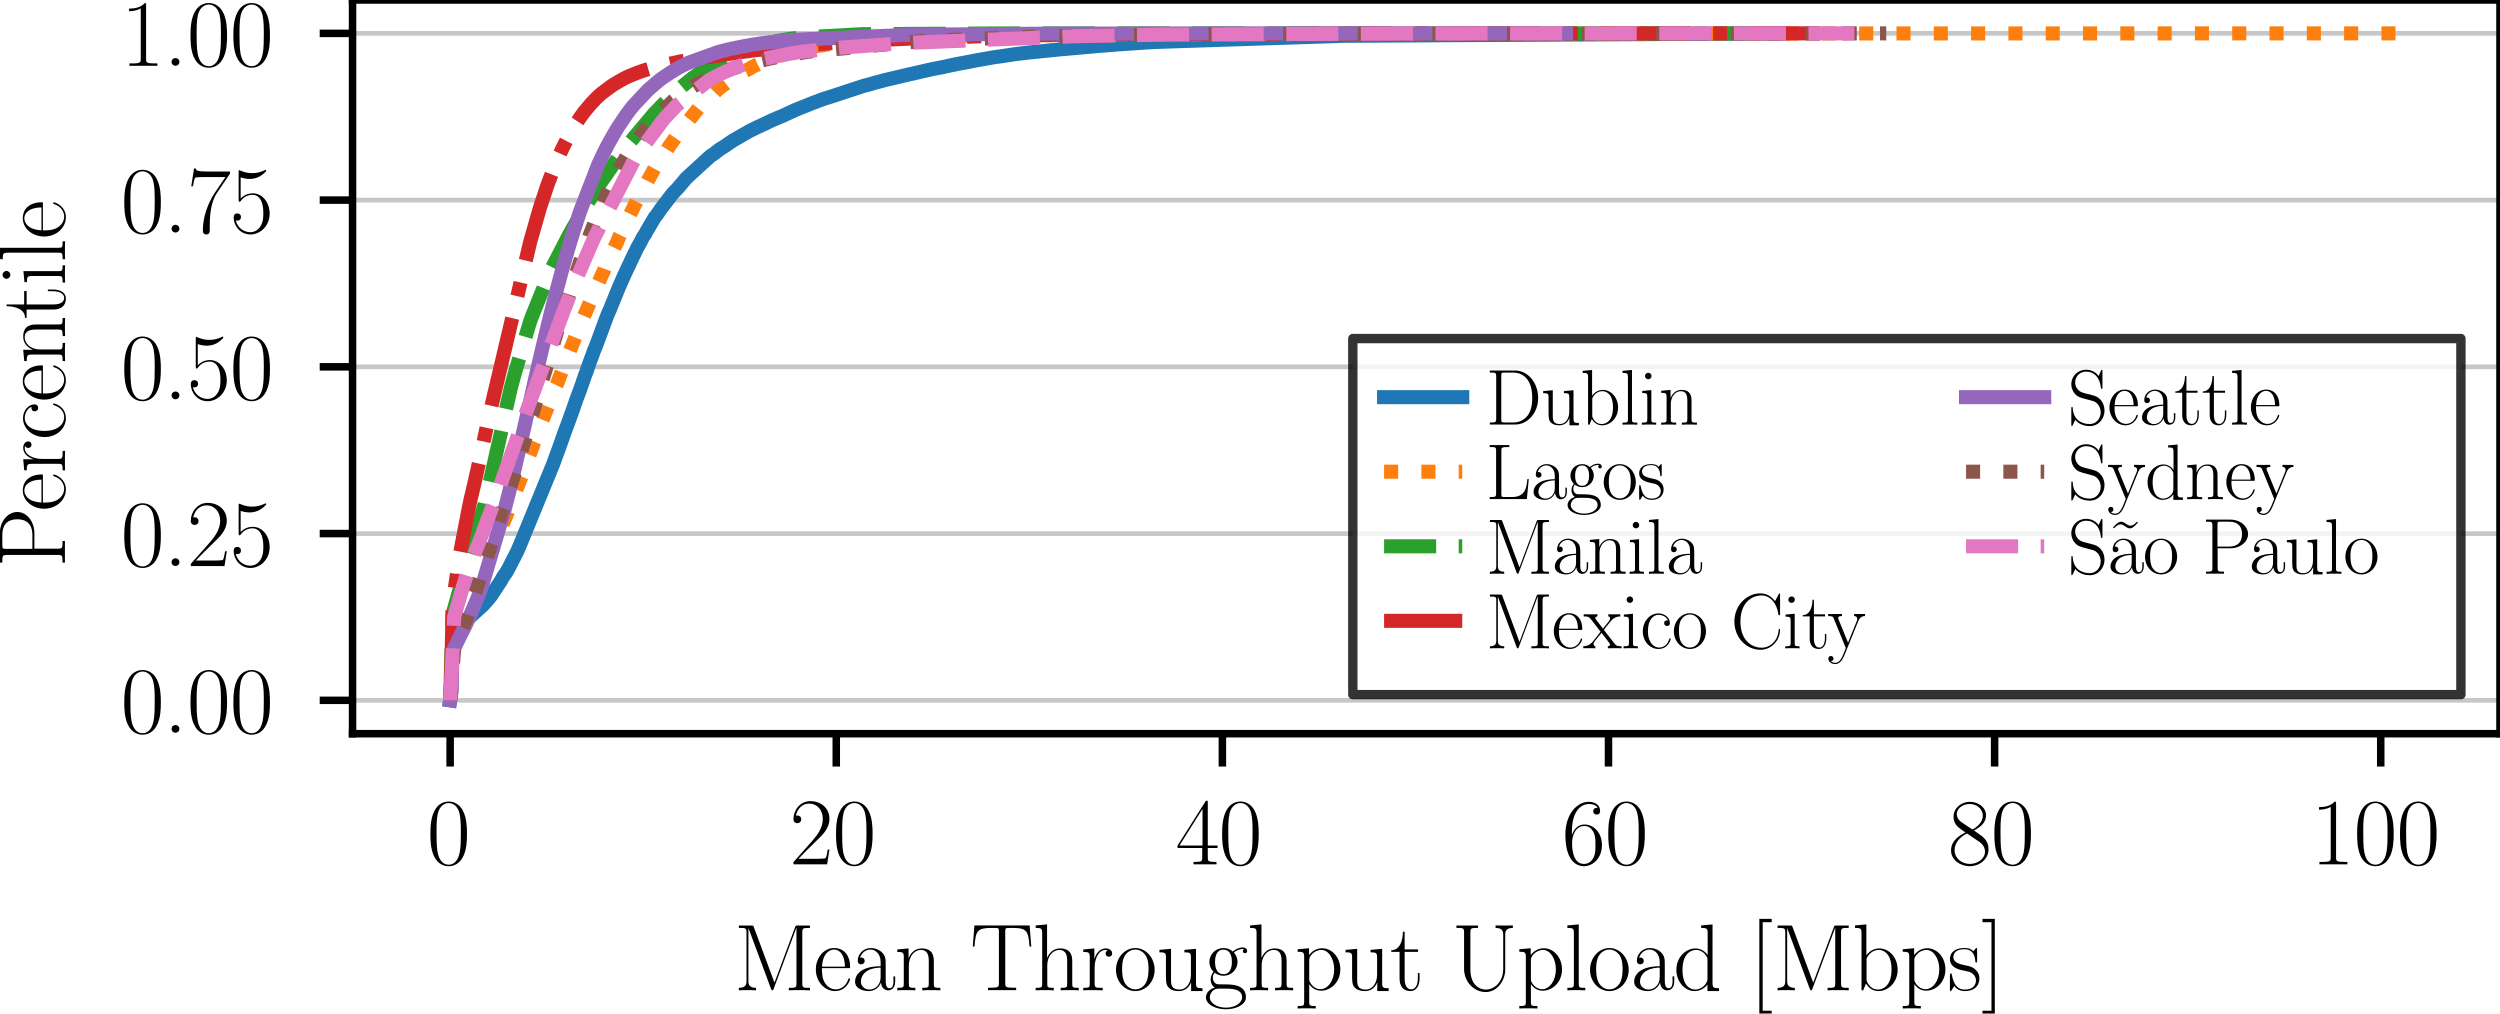 <?xml version="1.0" encoding="utf-8" standalone="no"?>
<!DOCTYPE svg PUBLIC "-//W3C//DTD SVG 1.1//EN"
  "http://www.w3.org/Graphics/SVG/1.1/DTD/svg11.dtd">
<svg xmlns:xlink="http://www.w3.org/1999/xlink" width="266.4pt" height="108pt" viewBox="0 0 266.4 108" xmlns="http://www.w3.org/2000/svg" version="1.1">
 <defs>
  <style type="text/css">*{stroke-linejoin: round; stroke-linecap: butt}</style>
 </defs>
 <g id="figure_1">
  <g id="patch_1">
   <path d="M 0 108 
L 266.4 108 
L 266.4 0 
L 0 0 
z
" style="fill: #ffffff"/>
  </g>
  <g id="axes_1">
   <g id="patch_2">
    <path d="M 37.567 78.182 
L 266.4 78.182 
L 266.4 0 
L 37.567 0 
z
" style="fill: #ffffff"/>
   </g>
   <g id="matplotlib.axis_1">
    <g id="xtick_1">
     <g id="line2d_1">
      <defs>
       <path id="m01b7e476e7" d="M 0 0 
L 0 3.5 
" style="stroke: #000000; stroke-width: 0.8"/>
      </defs>
      <g>
       <use xlink:href="#m01b7e476e7" x="47.967" y="78.182" style="stroke: #000000; stroke-width: 0.8"/>
      </g>
     </g>
     <g id="text_1">
      <!-- 0 -->
      <g transform="translate(45.477 92.1) scale(0.1 -0.1)">
       <defs>
        <path id="CMR17-30" d="M 2688 2025 
C 2688 2416 2682 3080 2413 3591 
C 2176 4039 1798 4198 1466 4198 
C 1158 4198 768 4058 525 3597 
C 269 3118 243 2524 243 2025 
C 243 1661 250 1106 448 619 
C 723 -39 1216 -128 1466 -128 
C 1760 -128 2208 -7 2470 600 
C 2662 1042 2688 1559 2688 2025 
z
M 1466 -26 
C 1056 -26 813 325 723 812 
C 653 1188 653 1738 653 2096 
C 653 2588 653 2997 736 3387 
C 858 3929 1216 4096 1466 4096 
C 1728 4096 2067 3923 2189 3400 
C 2272 3036 2278 2607 2278 2096 
C 2278 1680 2278 1169 2202 792 
C 2067 95 1690 -26 1466 -26 
z
" transform="scale(0.016)"/>
       </defs>
       <use xlink:href="#CMR17-30" transform="scale(0.996)"/>
      </g>
     </g>
    </g>
    <g id="xtick_2">
     <g id="line2d_2">
      <g>
       <use xlink:href="#m01b7e476e7" x="89.112" y="78.182" style="stroke: #000000; stroke-width: 0.8"/>
      </g>
     </g>
     <g id="text_2">
      <!-- 20 -->
      <g transform="translate(84.131 92.1) scale(0.1 -0.1)">
       <defs>
        <path id="CMR17-32" d="M 2669 989 
L 2554 989 
C 2490 536 2438 459 2413 420 
C 2381 369 1920 369 1830 369 
L 602 369 
C 832 619 1280 1072 1824 1597 
C 2214 1967 2669 2402 2669 3035 
C 2669 3790 2067 4224 1395 4224 
C 691 4224 262 3604 262 3030 
C 262 2780 448 2748 525 2748 
C 589 2748 781 2787 781 3010 
C 781 3207 614 3264 525 3264 
C 486 3264 448 3258 422 3245 
C 544 3790 915 4058 1306 4058 
C 1862 4058 2227 3617 2227 3035 
C 2227 2479 1901 2000 1536 1584 
L 262 146 
L 262 0 
L 2515 0 
L 2669 989 
z
" transform="scale(0.016)"/>
       </defs>
       <use xlink:href="#CMR17-32" transform="scale(0.996)"/>
       <use xlink:href="#CMR17-30" transform="translate(45.69 0) scale(0.996)"/>
      </g>
     </g>
    </g>
    <g id="xtick_3">
     <g id="line2d_3">
      <g>
       <use xlink:href="#m01b7e476e7" x="130.257" y="78.182" style="stroke: #000000; stroke-width: 0.8"/>
      </g>
     </g>
     <g id="text_3">
      <!-- 40 -->
      <g transform="translate(125.275 92.1) scale(0.1 -0.1)">
       <defs>
        <path id="CMR17-34" d="M 2150 4122 
C 2150 4256 2144 4256 2029 4256 
L 128 1254 
L 128 1088 
L 1779 1088 
L 1779 457 
C 1779 224 1766 160 1318 160 
L 1197 160 
L 1197 0 
C 1402 0 1747 0 1965 0 
C 2182 0 2528 0 2733 0 
L 2733 160 
L 2611 160 
C 2163 160 2150 224 2150 457 
L 2150 1088 
L 2803 1088 
L 2803 1254 
L 2150 1254 
L 2150 4122 
z
M 1798 3703 
L 1798 1254 
L 256 1254 
L 1798 3703 
z
" transform="scale(0.016)"/>
       </defs>
       <use xlink:href="#CMR17-34" transform="scale(0.996)"/>
       <use xlink:href="#CMR17-30" transform="translate(45.69 0) scale(0.996)"/>
      </g>
     </g>
    </g>
    <g id="xtick_4">
     <g id="line2d_4">
      <g>
       <use xlink:href="#m01b7e476e7" x="171.401" y="78.182" style="stroke: #000000; stroke-width: 0.8"/>
      </g>
     </g>
     <g id="text_4">
      <!-- 60 -->
      <g transform="translate(166.42 92.1) scale(0.1 -0.1)">
       <defs>
        <path id="CMR17-36" d="M 678 2176 
C 678 3690 1395 4032 1811 4032 
C 1946 4032 2272 4009 2400 3776 
C 2298 3776 2106 3776 2106 3553 
C 2106 3381 2246 3323 2336 3323 
C 2394 3323 2566 3348 2566 3560 
C 2566 3954 2246 4179 1805 4179 
C 1043 4179 243 3390 243 1984 
C 243 253 966 -128 1478 -128 
C 2099 -128 2688 427 2688 1283 
C 2688 2081 2170 2662 1517 2662 
C 1126 2662 838 2407 678 1960 
L 678 2176 
z
M 1478 25 
C 691 25 691 1200 691 1436 
C 691 1896 909 2560 1504 2560 
C 1613 2560 1926 2560 2138 2120 
C 2253 1870 2253 1609 2253 1289 
C 2253 944 2253 690 2118 434 
C 1978 171 1773 25 1478 25 
z
" transform="scale(0.016)"/>
       </defs>
       <use xlink:href="#CMR17-36" transform="scale(0.996)"/>
       <use xlink:href="#CMR17-30" transform="translate(45.69 0) scale(0.996)"/>
      </g>
     </g>
    </g>
    <g id="xtick_5">
     <g id="line2d_5">
      <g>
       <use xlink:href="#m01b7e476e7" x="212.546" y="78.182" style="stroke: #000000; stroke-width: 0.8"/>
      </g>
     </g>
     <g id="text_5">
      <!-- 80 -->
      <g transform="translate(207.565 92.1) scale(0.1 -0.1)">
       <defs>
        <path id="CMR17-38" d="M 1741 2264 
C 2144 2467 2554 2773 2554 3263 
C 2554 3841 1990 4179 1472 4179 
C 890 4179 378 3759 378 3180 
C 378 3021 416 2747 666 2505 
C 730 2442 998 2251 1171 2130 
C 883 1983 211 1634 211 934 
C 211 279 838 -128 1459 -128 
C 2144 -128 2720 362 2720 1010 
C 2720 1590 2330 1857 2074 2029 
L 1741 2264 
z
M 902 2822 
C 851 2854 595 3051 595 3351 
C 595 3739 998 4032 1459 4032 
C 1965 4032 2336 3676 2336 3262 
C 2336 2669 1670 2331 1638 2331 
C 1632 2331 1626 2331 1574 2370 
L 902 2822 
z
M 2080 1519 
C 2176 1449 2483 1240 2483 851 
C 2483 381 2010 25 1472 25 
C 890 25 448 438 448 940 
C 448 1443 838 1862 1280 2060 
L 2080 1519 
z
" transform="scale(0.016)"/>
       </defs>
       <use xlink:href="#CMR17-38" transform="scale(0.996)"/>
       <use xlink:href="#CMR17-30" transform="translate(45.69 0) scale(0.996)"/>
      </g>
     </g>
    </g>
    <g id="xtick_6">
     <g id="line2d_6">
      <g>
       <use xlink:href="#m01b7e476e7" x="253.691" y="78.182" style="stroke: #000000; stroke-width: 0.8"/>
      </g>
     </g>
     <g id="text_6">
      <!-- 100 -->
      <g transform="translate(246.219 92.1) scale(0.1 -0.1)">
       <defs>
        <path id="CMR17-31" d="M 1702 4058 
C 1702 4192 1696 4192 1606 4192 
C 1357 3916 979 3827 621 3827 
C 602 3827 570 3827 563 3808 
C 557 3795 557 3782 557 3648 
C 755 3648 1088 3686 1344 3839 
L 1344 461 
C 1344 236 1331 160 781 160 
L 589 160 
L 589 0 
C 896 0 1216 0 1523 0 
C 1830 0 2150 0 2458 0 
L 2458 160 
L 2266 160 
C 1715 160 1702 230 1702 458 
L 1702 4058 
z
" transform="scale(0.016)"/>
       </defs>
       <use xlink:href="#CMR17-31" transform="scale(0.996)"/>
       <use xlink:href="#CMR17-30" transform="translate(45.69 0) scale(0.996)"/>
       <use xlink:href="#CMR17-30" transform="translate(91.381 0) scale(0.996)"/>
      </g>
     </g>
    </g>
    <g id="text_7">
     <!-- Mean Throughput Upload [Mbps] -->
     <g transform="translate(78.191 105.509) scale(0.1 -0.1)">
      <defs>
       <path id="CMR17-4d" d="M 1338 4224 
C 1299 4320 1293 4320 1158 4320 
L 339 4320 
L 339 4160 
C 781 4160 851 4160 851 3875 
L 851 610 
C 851 451 851 153 339 153 
L 339 -13 
C 486 0 755 0 915 0 
C 1075 0 1344 0 1491 -13 
L 1491 153 
C 979 153 979 451 979 610 
L 979 4135 
L 986 4135 
L 2490 89 
C 2515 25 2528 -13 2579 -13 
C 2630 -13 2643 25 2669 89 
L 4186 4166 
L 4192 4166 
L 4192 438 
C 4192 153 4122 153 3680 153 
L 3680 -13 
C 3853 0 4198 0 4384 0 
C 4570 0 4922 0 5094 -13 
L 5094 153 
C 4653 153 4582 153 4582 438 
L 4582 3875 
C 4582 4160 4653 4160 5094 4160 
L 5094 4320 
L 4282 4320 
C 4147 4320 4141 4314 4102 4218 
L 2720 502 
L 1338 4224 
z
" transform="scale(0.016)"/>
       <path id="CMR17-65" d="M 2438 1472 
C 2464 1498 2464 1511 2464 1576 
C 2464 2238 2118 2816 1389 2816 
C 710 2816 173 2169 173 1383 
C 173 551 781 -64 1459 -64 
C 2176 -64 2458 607 2458 740 
C 2458 784 2419 784 2406 784 
C 2362 784 2355 771 2330 696 
C 2189 265 1837 51 1504 51 
C 1229 51 954 203 781 480 
C 582 803 582 1176 582 1472 
L 2438 1472 
z
M 589 1568 
C 634 2505 1126 2714 1382 2714 
C 1818 2714 2112 2297 2118 1568 
L 589 1568 
z
" transform="scale(0.016)"/>
       <path id="CMR17-61" d="M 2304 1653 
C 2304 2072 2304 2294 2035 2543 
C 1798 2752 1523 2816 1306 2816 
C 800 2816 435 2407 435 1971 
C 435 1728 627 1728 666 1728 
C 749 1728 896 1778 896 1954 
C 896 2112 774 2181 666 2181 
C 640 2181 608 2174 589 2168 
C 723 2592 1069 2714 1293 2714 
C 1613 2714 1965 2429 1965 1885 
L 1965 1600 
C 1587 1600 1133 1549 774 1357 
C 371 1133 256 813 256 570 
C 256 77 832 -64 1171 -64 
C 1523 -64 1850 139 1990 511 
C 2003 233 2182 -18 2464 -18 
C 2598 -18 2938 70 2938 567 
L 2938 920 
L 2822 920 
L 2822 562 
C 2822 178 2650 128 2566 128 
C 2304 128 2304 458 2304 738 
L 2304 1653 
z
M 1965 870 
C 1965 317 1568 38 1216 38 
C 896 38 646 275 646 570 
C 646 761 730 1100 1101 1305 
C 1408 1478 1760 1504 1965 1504 
L 1965 870 
z
" transform="scale(0.016)"/>
       <path id="CMR17-6e" d="M 2656 1933 
C 2656 2259 2592 2790 1837 2790 
C 1331 2790 1069 2400 973 2144 
L 966 2144 
L 966 2790 
L 211 2720 
L 211 2554 
C 589 2554 646 2515 646 2208 
L 646 428 
C 646 184 621 153 211 153 
L 211 -13 
C 365 0 646 0 813 0 
C 979 0 1267 0 1421 -13 
L 1421 153 
C 1011 153 986 178 986 428 
L 986 1658 
C 986 2247 1344 2688 1792 2688 
C 2266 2688 2317 2266 2317 1958 
L 2317 428 
C 2317 184 2291 153 1882 153 
L 1882 -13 
C 2035 0 2317 0 2483 0 
C 2650 0 2938 0 3091 -13 
L 3091 153 
C 2682 153 2656 178 2656 428 
L 2656 1933 
z
" transform="scale(0.016)"/>
       <path id="CMR17-54" d="M 3981 4326 
L 288 4326 
L 179 2918 
L 294 2918 
C 378 3976 467 4160 1453 4160 
C 1568 4160 1754 4160 1805 4154 
C 1926 4135 1926 4058 1926 3912 
L 1926 459 
C 1926 230 1907 160 1376 160 
L 1197 160 
L 1197 0 
C 1504 0 1824 0 2138 0 
C 2451 0 2771 0 3078 0 
L 3078 160 
L 2899 160 
C 2368 160 2349 230 2349 459 
L 2349 3912 
C 2349 4052 2349 4129 2464 4154 
C 2515 4160 2701 4160 2816 4160 
C 3795 4160 3891 3976 3974 2918 
L 4090 2918 
L 3981 4326 
z
" transform="scale(0.016)"/>
       <path id="CMR17-68" d="M 2656 1933 
C 2656 2259 2592 2790 1837 2790 
C 1312 2790 1056 2368 979 2157 
L 973 2157 
L 973 4396 
L 211 4326 
L 211 4160 
C 589 4160 646 4122 646 3817 
L 646 426 
C 646 184 621 153 211 153 
L 211 -13 
C 365 0 646 0 813 0 
C 979 0 1267 0 1421 -13 
L 1421 153 
C 1011 153 986 178 986 428 
L 986 1658 
C 986 2247 1344 2688 1792 2688 
C 2266 2688 2317 2266 2317 1958 
L 2317 428 
C 2317 184 2291 153 1882 153 
L 1882 -13 
C 2035 0 2317 0 2483 0 
C 2650 0 2938 0 3091 -13 
L 3091 153 
C 2682 153 2656 178 2656 428 
L 2656 1933 
z
" transform="scale(0.016)"/>
       <path id="CMR17-72" d="M 960 1497 
C 960 2112 1222 2688 1702 2688 
C 1747 2688 1792 2682 1837 2662 
C 1837 2662 1696 2617 1696 2452 
C 1696 2298 1818 2234 1914 2234 
C 1990 2234 2131 2279 2131 2458 
C 2131 2663 1926 2790 1709 2790 
C 1222 2790 1011 2317 947 2093 
L 941 2093 
L 941 2790 
L 198 2720 
L 198 2554 
C 576 2554 634 2515 634 2208 
L 634 428 
C 634 184 608 153 198 153 
L 198 -13 
C 352 0 646 0 813 0 
C 998 0 1325 0 1498 -13 
L 1498 153 
C 1037 153 960 153 960 440 
L 960 1497 
z
" transform="scale(0.016)"/>
       <path id="CMR17-6f" d="M 2758 1356 
C 2758 2176 2163 2816 1466 2816 
C 768 2816 173 2176 173 1356 
C 173 551 768 -64 1466 -64 
C 2163 -64 2758 551 2758 1356 
z
M 1466 51 
C 1165 51 909 230 762 480 
C 602 767 582 1126 582 1408 
C 582 1677 595 2010 762 2298 
C 890 2509 1139 2714 1466 2714 
C 1754 2714 1997 2554 2150 2330 
C 2349 2029 2349 1607 2349 1408 
C 2349 1158 2336 775 2163 467 
C 1984 173 1709 51 1466 51 
z
" transform="scale(0.016)"/>
       <path id="CMR17-75" d="M 1882 2693 
L 1882 2528 
C 2259 2528 2317 2489 2317 2186 
L 2317 1032 
C 2317 500 2029 38 1555 38 
C 1030 38 986 348 986 678 
L 986 2763 
L 211 2693 
L 211 2528 
C 467 2528 640 2528 646 2274 
L 646 1058 
C 646 633 646 361 813 183 
C 896 101 1056 -64 1517 -64 
C 2061 -64 2272 377 2323 506 
L 2330 506 
L 2330 -63 
L 3091 -63 
L 3091 128 
C 2714 128 2656 166 2656 473 
L 2656 2763 
L 1882 2693 
z
" transform="scale(0.016)"/>
       <path id="CMR17-67" d="M 710 1164 
C 832 1068 1043 960 1299 960 
C 1805 960 2240 1357 2240 1888 
C 2240 2054 2189 2310 1997 2509 
C 2176 2692 2438 2752 2586 2752 
C 2611 2752 2650 2752 2682 2734 
C 2656 2728 2598 2703 2598 2605 
C 2598 2527 2656 2471 2739 2471 
C 2835 2471 2886 2533 2886 2614 
C 2886 2731 2790 2854 2586 2854 
C 2330 2854 2106 2738 1926 2580 
C 1734 2753 1504 2816 1299 2816 
C 794 2816 358 2419 358 1888 
C 358 1522 570 1292 634 1228 
C 442 1004 442 743 442 711 
C 442 545 506 302 723 168 
C 390 85 128 -169 128 -486 
C 128 -943 736 -1280 1466 -1280 
C 2170 -1280 2803 -956 2803 -479 
C 2803 384 1856 384 1363 384 
C 1216 384 954 384 922 391 
C 723 423 589 602 589 826 
C 589 883 589 1024 710 1164 
z
M 1299 1068 
C 736 1068 736 1760 736 1889 
C 736 2016 736 2708 1299 2708 
C 1862 2708 1862 2016 1862 1889 
C 1862 1760 1862 1068 1299 1068 
z
M 1466 -1171 
C 826 -1171 384 -835 384 -486 
C 384 -289 493 -105 634 -4 
C 794 104 858 104 1293 104 
C 1818 104 2547 104 2547 -486 
C 2547 -835 2106 -1171 1466 -1171 
z
" transform="scale(0.016)"/>
       <path id="CMR17-70" d="M 1408 -1063 
C 998 -1063 973 -1037 973 -789 
L 973 402 
C 1158 134 1427 -38 1766 -38 
C 2406 -38 3053 523 3053 1388 
C 3053 2191 2496 2802 1837 2802 
C 1453 2802 1139 2592 960 2338 
L 960 2802 
L 198 2732 
L 198 2567 
C 576 2567 634 2528 634 2223 
L 634 -789 
C 634 -1031 608 -1063 198 -1063 
L 198 -1228 
C 352 -1216 634 -1216 800 -1216 
C 966 -1216 1254 -1216 1408 -1228 
L 1408 -1063 
z
M 973 2012 
C 973 2102 973 2235 1222 2471 
C 1254 2497 1472 2688 1792 2688 
C 2259 2688 2643 2108 2643 1382 
C 2643 656 2234 64 1728 64 
C 1498 64 1248 172 1056 472 
C 973 612 973 650 973 752 
L 973 2012 
z
" transform="scale(0.016)"/>
       <path id="CMR17-74" d="M 966 2560 
L 1862 2560 
L 1862 2725 
L 966 2725 
L 966 3904 
L 851 3904 
C 838 3245 614 2668 70 2668 
L 70 2560 
L 627 2560 
L 627 771 
C 627 650 627 -64 1370 -64 
C 1747 -64 1965 306 1965 777 
L 1965 1140 
L 1850 1140 
L 1850 783 
C 1850 344 1677 51 1408 51 
C 1222 51 966 178 966 758 
L 966 2560 
z
" transform="scale(0.016)"/>
       <path id="CMR17-55" d="M 3456 1433 
C 3456 579 2899 38 2291 38 
C 1965 38 1670 210 1491 477 
C 1286 783 1261 1178 1261 1401 
L 1261 3874 
C 1261 4160 1331 4160 1773 4160 
L 1773 4320 
C 1587 4320 1248 4320 1050 4320 
C 851 4320 512 4320 326 4320 
L 326 4160 
C 768 4160 838 4160 838 3874 
L 838 1433 
C 838 516 1536 -128 2278 -128 
C 3110 -128 3590 719 3590 1344 
L 3590 3766 
C 3590 4122 3917 4160 4102 4160 
L 4102 4326 
C 3955 4320 3686 4320 3526 4320 
C 3366 4320 3091 4320 2944 4326 
L 2944 4160 
C 3456 4160 3456 3861 3456 3702 
L 3456 1433 
z
" transform="scale(0.016)"/>
       <path id="CMR17-6c" d="M 979 4396 
L 218 4326 
L 218 4160 
C 595 4160 653 4122 653 3817 
L 653 426 
C 653 184 627 153 218 153 
L 218 -13 
C 371 0 653 0 813 0 
C 979 0 1261 0 1414 -13 
L 1414 153 
C 1005 153 979 178 979 426 
L 979 4396 
z
" transform="scale(0.016)"/>
       <path id="CMR17-64" d="M 1869 4326 
L 1869 4160 
C 2246 4160 2304 4122 2304 3820 
L 2304 2345 
C 2278 2377 2016 2790 1498 2790 
C 845 2790 211 2208 211 1364 
C 211 525 806 -64 1434 -64 
C 1978 -64 2259 337 2291 380 
L 2291 -63 
L 3066 -63 
L 3066 128 
C 2688 128 2630 166 2630 473 
L 2630 4396 
L 1869 4326 
z
M 2291 755 
C 2291 563 2176 390 2029 262 
C 1811 70 1594 38 1472 38 
C 1286 38 621 134 621 1356 
C 621 2612 1363 2688 1530 2688 
C 1824 2688 2061 2522 2208 2291 
C 2291 2157 2291 2138 2291 2023 
L 2291 755 
z
" transform="scale(0.016)"/>
       <path id="CMR17-5b" d="M 1504 -1600 
L 1504 -1377 
L 902 -1377 
L 902 4544 
L 1504 4544 
L 1504 4767 
L 678 4767 
L 678 -1600 
L 1504 -1600 
z
" transform="scale(0.016)"/>
       <path id="CMR17-62" d="M 960 4396 
L 198 4326 
L 198 4160 
C 576 4160 634 4122 634 3817 
L 634 -13 
L 749 -13 
L 934 441 
C 1120 141 1395 -64 1766 -64 
C 2406 -64 3053 500 3053 1370 
C 3053 2188 2477 2790 1830 2790 
C 1434 2790 1152 2579 960 2330 
L 960 4396 
z
M 973 2004 
C 973 2118 973 2138 1062 2272 
C 1312 2657 1670 2688 1792 2688 
C 1984 2688 2643 2585 2643 1376 
C 2643 108 1888 38 1734 38 
C 1536 38 1248 114 1043 486 
C 973 608 973 621 973 735 
L 973 2004 
z
" transform="scale(0.016)"/>
       <path id="CMR17-73" d="M 1978 2697 
C 1978 2813 1971 2819 1933 2819 
C 1907 2819 1901 2813 1824 2717 
C 1805 2691 1747 2626 1728 2601 
C 1523 2819 1235 2819 1126 2819 
C 416 2819 160 2447 160 2076 
C 160 1498 813 1365 998 1325 
C 1402 1243 1542 1217 1677 1101 
C 1760 1025 1901 884 1901 654 
C 1901 384 1747 38 1158 38 
C 602 38 403 460 288 1021 
C 269 1110 269 1117 218 1117 
C 166 1117 160 1110 160 983 
L 160 63 
C 160 -51 166 -58 205 -58 
C 237 -58 243 -51 275 0 
C 314 57 410 211 448 276 
C 576 103 800 -64 1158 -64 
C 1792 -64 2131 283 2131 784 
C 2131 1112 1958 1285 1875 1362 
C 1683 1561 1459 1606 1190 1657 
C 838 1735 390 1825 390 2217 
C 390 2383 480 2737 1126 2737 
C 1811 2737 1850 2094 1862 1888 
C 1869 1856 1901 1849 1920 1849 
C 1978 1849 1978 1869 1978 1978 
L 1978 2697 
z
" transform="scale(0.016)"/>
       <path id="CMR17-5d" d="M 915 4767 
L 90 4767 
L 90 4544 
L 691 4544 
L 691 -1377 
L 90 -1377 
L 90 -1600 
L 915 -1600 
L 915 4767 
z
" transform="scale(0.016)"/>
      </defs>
      <use xlink:href="#CMR17-4d" transform="scale(0.996)"/>
      <use xlink:href="#CMR17-65" transform="translate(84.687 0) scale(0.996)"/>
      <use xlink:href="#CMR17-61" transform="translate(125.173 0) scale(0.996)"/>
      <use xlink:href="#CMR17-6e" transform="translate(170.863 0) scale(0.996)"/>
      <use xlink:href="#CMR17-54" transform="translate(251.834 0) scale(0.996)"/>
      <use xlink:href="#CMR17-68" transform="translate(318.344 0) scale(0.996)"/>
      <use xlink:href="#CMR17-72" transform="translate(369.24 0) scale(0.996)"/>
      <use xlink:href="#CMR17-6f" transform="translate(404.52 0) scale(0.996)"/>
      <use xlink:href="#CMR17-75" transform="translate(450.211 0) scale(0.996)"/>
      <use xlink:href="#CMR17-67" transform="translate(501.106 0) scale(0.996)"/>
      <use xlink:href="#CMR17-68" transform="translate(546.797 0) scale(0.996)"/>
      <use xlink:href="#CMR17-70" transform="translate(597.692 0) scale(0.996)"/>
      <use xlink:href="#CMR17-75" transform="translate(648.587 0) scale(0.996)"/>
      <use xlink:href="#CMR17-74" transform="translate(699.483 0) scale(0.996)"/>
      <use xlink:href="#CMR17-55" transform="translate(764.84 0) scale(0.996)"/>
      <use xlink:href="#CMR17-70" transform="translate(833.912 0) scale(0.996)"/>
      <use xlink:href="#CMR17-6c" transform="translate(884.807 0) scale(0.996)"/>
      <use xlink:href="#CMR17-6f" transform="translate(909.678 0) scale(0.996)"/>
      <use xlink:href="#CMR17-61" transform="translate(955.369 0) scale(0.996)"/>
      <use xlink:href="#CMR17-64" transform="translate(1001.059 0) scale(0.996)"/>
      <use xlink:href="#CMR17-5b" transform="translate(1082.031 0) scale(0.996)"/>
      <use xlink:href="#CMR17-4d" transform="translate(1106.902 0) scale(0.996)"/>
      <use xlink:href="#CMR17-62" transform="translate(1191.589 0) scale(0.996)"/>
      <use xlink:href="#CMR17-70" transform="translate(1242.484 0) scale(0.996)"/>
      <use xlink:href="#CMR17-73" transform="translate(1293.379 0) scale(0.996)"/>
      <use xlink:href="#CMR17-5d" transform="translate(1329.181 0) scale(0.996)"/>
     </g>
    </g>
   </g>
   <g id="matplotlib.axis_2">
    <g id="ytick_1">
     <g id="line2d_7">
      <path d="M 37.567 74.628 
L 266.4 74.628 
" clip-path="url(#p9fb84a1b5c)" style="fill: none; stroke: #b0b0b0; stroke-opacity: 0.7; stroke-width: 0.5; stroke-linecap: square"/>
     </g>
     <g id="line2d_8">
      <defs>
       <path id="m09a0702d31" d="M 0 0 
L -3.5 0 
" style="stroke: #000000; stroke-width: 0.8"/>
      </defs>
      <g>
       <use xlink:href="#m09a0702d31" x="37.567" y="74.628" style="stroke: #000000; stroke-width: 0.8"/>
      </g>
     </g>
     <g id="text_8">
      <!-- 0.00 -->
      <g transform="translate(12.856 78.087) scale(0.1 -0.1)">
       <defs>
        <path id="CMR17-2e" d="M 1062 261 
C 1062 420 934 522 800 522 
C 672 522 538 420 538 261 
C 538 102 666 0 800 0 
C 928 0 1062 102 1062 261 
z
" transform="scale(0.016)"/>
       </defs>
       <use xlink:href="#CMR17-30" transform="scale(0.996)"/>
       <use xlink:href="#CMR17-2e" transform="translate(45.69 0) scale(0.996)"/>
       <use xlink:href="#CMR17-30" transform="translate(70.562 0) scale(0.996)"/>
       <use xlink:href="#CMR17-30" transform="translate(116.252 0) scale(0.996)"/>
      </g>
     </g>
    </g>
    <g id="ytick_2">
     <g id="line2d_9">
      <path d="M 37.567 56.859 
L 266.4 56.859 
" clip-path="url(#p9fb84a1b5c)" style="fill: none; stroke: #b0b0b0; stroke-opacity: 0.7; stroke-width: 0.5; stroke-linecap: square"/>
     </g>
     <g id="line2d_10">
      <g>
       <use xlink:href="#m09a0702d31" x="37.567" y="56.859" style="stroke: #000000; stroke-width: 0.8"/>
      </g>
     </g>
     <g id="text_9">
      <!-- 0.25 -->
      <g transform="translate(12.856 60.319) scale(0.1 -0.1)">
       <defs>
        <path id="CMR17-35" d="M 730 3692 
C 794 3666 1056 3584 1325 3584 
C 1920 3584 2246 3911 2432 4100 
C 2432 4157 2432 4192 2394 4192 
C 2387 4192 2374 4192 2323 4163 
C 2099 4058 1837 3973 1517 3973 
C 1325 3973 1037 3999 723 4139 
C 653 4171 640 4171 634 4171 
C 602 4171 595 4164 595 4037 
L 595 2203 
C 595 2089 595 2057 659 2057 
C 691 2057 704 2070 736 2114 
C 941 2401 1222 2522 1542 2522 
C 1766 2522 2246 2382 2246 1289 
C 2246 1085 2246 715 2054 421 
C 1894 159 1645 25 1370 25 
C 947 25 518 320 403 814 
C 429 807 480 795 506 795 
C 589 795 749 840 749 1038 
C 749 1210 627 1280 506 1280 
C 358 1280 262 1190 262 1011 
C 262 454 704 -128 1382 -128 
C 2042 -128 2669 440 2669 1264 
C 2669 2030 2170 2624 1549 2624 
C 1222 2624 947 2503 730 2274 
L 730 3692 
z
" transform="scale(0.016)"/>
       </defs>
       <use xlink:href="#CMR17-30" transform="scale(0.996)"/>
       <use xlink:href="#CMR17-2e" transform="translate(45.69 0) scale(0.996)"/>
       <use xlink:href="#CMR17-32" transform="translate(70.562 0) scale(0.996)"/>
       <use xlink:href="#CMR17-35" transform="translate(116.252 0) scale(0.996)"/>
      </g>
     </g>
    </g>
    <g id="ytick_3">
     <g id="line2d_11">
      <path d="M 37.567 39.091 
L 266.4 39.091 
" clip-path="url(#p9fb84a1b5c)" style="fill: none; stroke: #b0b0b0; stroke-opacity: 0.7; stroke-width: 0.5; stroke-linecap: square"/>
     </g>
     <g id="line2d_12">
      <g>
       <use xlink:href="#m09a0702d31" x="37.567" y="39.091" style="stroke: #000000; stroke-width: 0.8"/>
      </g>
     </g>
     <g id="text_10">
      <!-- 0.50 -->
      <g transform="translate(12.856 42.55) scale(0.1 -0.1)">
       <use xlink:href="#CMR17-30" transform="scale(0.996)"/>
       <use xlink:href="#CMR17-2e" transform="translate(45.69 0) scale(0.996)"/>
       <use xlink:href="#CMR17-35" transform="translate(70.562 0) scale(0.996)"/>
       <use xlink:href="#CMR17-30" transform="translate(116.252 0) scale(0.996)"/>
      </g>
     </g>
    </g>
    <g id="ytick_4">
     <g id="line2d_13">
      <path d="M 37.567 21.322 
L 266.4 21.322 
" clip-path="url(#p9fb84a1b5c)" style="fill: none; stroke: #b0b0b0; stroke-opacity: 0.7; stroke-width: 0.5; stroke-linecap: square"/>
     </g>
     <g id="line2d_14">
      <g>
       <use xlink:href="#m09a0702d31" x="37.567" y="21.322" style="stroke: #000000; stroke-width: 0.8"/>
      </g>
     </g>
     <g id="text_11">
      <!-- 0.75 -->
      <g transform="translate(12.856 24.782) scale(0.1 -0.1)">
       <defs>
        <path id="CMR17-37" d="M 2886 3941 
L 2886 4081 
L 1382 4081 
C 634 4081 621 4165 595 4288 
L 480 4288 
L 294 3094 
L 410 3094 
C 429 3215 474 3540 550 3661 
C 589 3712 1062 3712 1171 3712 
L 2579 3712 
L 1869 2661 
C 1395 1954 1069 999 1069 165 
C 1069 89 1069 -128 1299 -128 
C 1530 -128 1530 89 1530 171 
L 1530 465 
C 1530 1508 1709 2196 2003 2636 
L 2886 3941 
z
" transform="scale(0.016)"/>
       </defs>
       <use xlink:href="#CMR17-30" transform="scale(0.996)"/>
       <use xlink:href="#CMR17-2e" transform="translate(45.69 0) scale(0.996)"/>
       <use xlink:href="#CMR17-37" transform="translate(70.562 0) scale(0.996)"/>
       <use xlink:href="#CMR17-35" transform="translate(116.252 0) scale(0.996)"/>
      </g>
     </g>
    </g>
    <g id="ytick_5">
     <g id="line2d_15">
      <path d="M 37.567 3.554 
L 266.4 3.554 
" clip-path="url(#p9fb84a1b5c)" style="fill: none; stroke: #b0b0b0; stroke-opacity: 0.7; stroke-width: 0.5; stroke-linecap: square"/>
     </g>
     <g id="line2d_16">
      <g>
       <use xlink:href="#m09a0702d31" x="37.567" y="3.554" style="stroke: #000000; stroke-width: 0.8"/>
      </g>
     </g>
     <g id="text_12">
      <!-- 1.00 -->
      <g transform="translate(12.856 7.013) scale(0.1 -0.1)">
       <use xlink:href="#CMR17-31" transform="scale(0.996)"/>
       <use xlink:href="#CMR17-2e" transform="translate(45.69 0) scale(0.996)"/>
       <use xlink:href="#CMR17-30" transform="translate(70.562 0) scale(0.996)"/>
       <use xlink:href="#CMR17-30" transform="translate(116.252 0) scale(0.996)"/>
      </g>
     </g>
    </g>
    <g id="text_13">
     <!-- Percentile -->
     <g transform="translate(6.918 60.483) rotate(-90) scale(0.1 -0.1)">
      <defs>
       <path id="CMR17-50" d="M 1267 2042 
L 2291 2042 
C 3117 2042 3718 2578 3718 3184 
C 3718 3791 3130 4352 2291 4352 
L 333 4352 
L 333 4186 
C 774 4186 845 4186 845 3899 
L 845 446 
C 845 160 774 160 333 160 
L 333 0 
C 518 0 858 0 1056 0 
C 1254 0 1594 0 1779 0 
L 1779 160 
C 1338 160 1267 160 1267 446 
L 1267 2042 
z
M 1254 2176 
L 1254 3938 
C 1254 4155 1267 4186 1523 4186 
L 2170 4186 
C 2995 4186 3232 3714 3232 3184 
C 3232 2604 2950 2176 2170 2176 
L 1254 2176 
z
" transform="scale(0.016)"/>
       <path id="CMR17-63" d="M 2234 2240 
C 2112 2240 1933 2240 1933 2017 
C 1933 1838 2080 1787 2163 1787 
C 2208 1787 2394 1807 2394 2024 
C 2394 2467 1958 2803 1466 2803 
C 787 2803 211 2178 211 1363 
C 211 516 813 -64 1466 -64 
C 2259 -64 2458 677 2458 748 
C 2458 774 2451 793 2406 793 
C 2362 793 2355 787 2330 703 
C 2163 180 1798 51 1523 51 
C 1114 51 621 427 621 1369 
C 621 2338 1094 2688 1472 2688 
C 1722 2688 2093 2573 2234 2240 
z
" transform="scale(0.016)"/>
       <path id="CMR17-69" d="M 992 3909 
C 992 4049 877 4170 730 4170 
C 589 4170 467 4056 467 3909 
C 467 3769 582 3648 730 3648 
C 870 3648 992 3763 992 3909 
z
M 243 2706 
L 243 2541 
C 602 2541 653 2502 653 2197 
L 653 427 
C 653 184 627 153 218 153 
L 218 -13 
C 371 0 646 0 806 0 
C 960 0 1222 0 1370 -13 
L 1370 153 
C 992 153 979 191 979 420 
L 979 2776 
L 243 2706 
z
" transform="scale(0.016)"/>
      </defs>
      <use xlink:href="#CMR17-50" transform="scale(0.996)"/>
      <use xlink:href="#CMR17-65" transform="translate(59.984 0) scale(0.996)"/>
      <use xlink:href="#CMR17-72" transform="translate(100.47 0) scale(0.996)"/>
      <use xlink:href="#CMR17-63" transform="translate(135.75 0) scale(0.996)"/>
      <use xlink:href="#CMR17-65" transform="translate(176.236 0) scale(0.996)"/>
      <use xlink:href="#CMR17-6e" transform="translate(216.722 0) scale(0.996)"/>
      <use xlink:href="#CMR17-74" transform="translate(265.015 0) scale(0.996)"/>
      <use xlink:href="#CMR17-69" transform="translate(300.295 0) scale(0.996)"/>
      <use xlink:href="#CMR17-6c" transform="translate(325.166 0) scale(0.996)"/>
      <use xlink:href="#CMR17-65" transform="translate(350.037 0) scale(0.996)"/>
     </g>
    </g>
   </g>
   <g id="line2d_17">
    <path d="M 47.969 74.626 
L 48.082 73.882 
L 48.109 72.968 
L 48.225 67.917 
L 48.26 67.788 
L 48.368 67.343 
L 48.5 67.202 
L 48.709 66.983 
L 51.403 64.555 
L 51.516 64.432 
L 51.713 64.223 
L 52.106 63.766 
L 52.338 63.481 
L 52.59 63.081 
L 52.703 62.927 
L 52.863 62.669 
L 52.982 62.509 
L 53.067 62.351 
L 53.259 62.084 
L 53.368 61.91 
L 53.516 61.645 
L 53.65 61.419 
L 53.822 61.17 
L 53.961 60.976 
L 54.082 60.754 
L 54.209 60.529 
L 54.446 60.064 
L 54.514 59.925 
L 54.824 59.326 
L 55.092 58.805 
L 55.347 58.228 
L 58.99 49.34 
L 59.106 49.005 
L 59.429 48.131 
L 59.524 47.876 
L 59.696 47.395 
L 60.078 46.307 
L 60.238 45.86 
L 60.437 45.339 
L 60.622 44.825 
L 60.691 44.643 
L 60.885 44.095 
L 60.959 43.907 
L 61.159 43.325 
L 61.303 42.919 
L 61.414 42.581 
L 61.531 42.278 
L 61.842 41.447 
L 62.163 40.517 
L 62.276 40.189 
L 62.344 39.979 
L 62.505 39.582 
L 62.77 38.802 
L 62.852 38.572 
L 63.059 38.022 
L 63.14 37.825 
L 63.254 37.468 
L 63.466 36.956 
L 63.752 36.212 
L 63.805 36.075 
L 63.937 35.702 
L 64.312 34.698 
L 64.45 34.309 
L 64.57 33.988 
L 64.773 33.46 
L 64.968 33.036 
L 65.971 30.565 
L 66.577 29.202 
L 66.663 29.03 
L 66.816 28.682 
L 67.104 28.098 
L 67.248 27.765 
L 67.833 26.561 
L 67.912 26.386 
L 68.144 25.999 
L 68.24 25.817 
L 68.529 25.255 
L 68.768 24.903 
L 68.886 24.669 
L 69.29 23.98 
L 69.656 23.361 
L 69.754 23.189 
L 70.035 22.831 
L 70.431 22.249 
L 70.656 21.962 
L 71.43 20.943 
L 71.582 20.744 
L 71.729 20.567 
L 72.029 20.257 
L 72.276 20 
L 72.887 19.27 
L 73.078 19.032 
L 73.239 18.894 
L 73.37 18.759 
L 75.691 16.64 
L 76.126 16.349 
L 76.241 16.262 
L 76.494 16.054 
L 76.744 15.872 
L 77.024 15.704 
L 77.284 15.54 
L 77.669 15.271 
L 77.782 15.194 
L 78.075 14.992 
L 78.327 14.849 
L 78.444 14.782 
L 79.837 13.983 
L 79.96 13.915 
L 80.573 13.617 
L 80.699 13.553 
L 81.657 13.12 
L 81.769 13.057 
L 82.112 12.887 
L 82.531 12.707 
L 82.748 12.612 
L 83.537 12.283 
L 83.831 12.135 
L 83.944 12.089 
L 84.595 11.792 
L 84.704 11.735 
L 86.537 10.999 
L 86.947 10.847 
L 87.73 10.546 
L 88.376 10.348 
L 92.019 9.155 
L 92.126 9.123 
L 92.891 8.926 
L 93.203 8.823 
L 93.952 8.633 
L 94.096 8.583 
L 94.764 8.423 
L 97 7.897 
L 97.118 7.877 
L 99.175 7.402 
L 99.848 7.267 
L 100.39 7.167 
L 101.215 6.985 
L 101.362 6.953 
L 102.104 6.797 
L 102.548 6.719 
L 104.21 6.399 
L 104.521 6.349 
L 105.599 6.156 
L 105.713 6.132 
L 106.823 5.974 
L 106.961 5.952 
L 108.146 5.774 
L 108.246 5.762 
L 109.584 5.6 
L 113.223 5.232 
L 113.5 5.214 
L 116.76 4.923 
L 116.952 4.905 
L 119.232 4.723 
L 122.137 4.527 
L 123.171 4.468 
L 143.15 3.815 
L 190.005 3.554 
L 190.005 3.554 
" clip-path="url(#p9fb84a1b5c)" style="fill: none; stroke: #1f77b4; stroke-width: 1.5; stroke-linecap: square"/>
   </g>
   <g id="line2d_18">
    <path d="M 47.97 74.625 
L 48.081 73.717 
L 48.136 69.514 
L 48.248 68.289 
L 48.289 67.973 
L 48.402 67.629 
L 48.57 67.174 
L 48.731 66.746 
L 48.962 66.176 
L 49.035 66.019 
L 49.502 64.976 
L 49.617 64.695 
L 49.718 64.448 
L 50.252 63.293 
L 50.404 62.961 
L 50.474 62.798 
L 50.59 62.53 
L 50.85 62.057 
L 51.04 61.671 
L 51.213 61.312 
L 51.348 61.049 
L 51.713 60.274 
L 51.799 60.087 
L 51.956 59.683 
L 52.044 59.493 
L 52.371 58.839 
L 52.551 58.402 
L 52.978 57.407 
L 53.174 56.894 
L 53.314 56.529 
L 53.397 56.264 
L 53.539 55.941 
L 53.799 55.314 
L 53.945 54.982 
L 54.116 54.554 
L 54.291 54.12 
L 54.411 53.864 
L 54.554 53.502 
L 54.685 53.125 
L 54.964 52.332 
L 55.273 51.548 
L 55.388 51.246 
L 55.74 50.372 
L 55.822 50.149 
L 55.949 49.766 
L 56.032 49.536 
L 56.145 49.214 
L 56.249 48.912 
L 56.743 47.646 
L 56.825 47.38 
L 56.934 47.097 
L 57.021 46.904 
L 57.276 46.201 
L 57.437 45.776 
L 57.573 45.339 
L 59.052 41.669 
L 59.271 41.108 
L 59.346 40.948 
L 59.839 39.643 
L 59.969 39.341 
L 60.146 38.832 
L 60.242 38.581 
L 61.376 35.753 
L 61.557 35.34 
L 61.651 35.086 
L 62.073 34.058 
L 63.595 30.521 
L 63.859 29.93 
L 64.022 29.544 
L 64.143 29.285 
L 64.337 28.887 
L 64.43 28.63 
L 64.673 28.136 
L 65.313 26.706 
L 65.666 25.977 
L 65.751 25.811 
L 66.006 25.181 
L 66.204 24.783 
L 66.32 24.562 
L 66.402 24.415 
L 66.531 24.158 
L 66.598 23.992 
L 66.742 23.682 
L 66.892 23.353 
L 67.823 21.466 
L 67.917 21.282 
L 68.709 19.816 
L 68.842 19.608 
L 68.984 19.346 
L 69.078 19.162 
L 69.797 17.85 
L 69.916 17.693 
L 70.294 17.105 
L 70.747 16.397 
L 70.874 16.249 
L 71.011 16.071 
L 71.178 15.806 
L 71.303 15.609 
L 71.412 15.444 
L 71.536 15.281 
L 71.713 15.028 
L 71.988 14.632 
L 72.1 14.488 
L 72.24 14.319 
L 72.407 14.081 
L 74.435 11.53 
L 74.548 11.415 
L 74.688 11.288 
L 74.83 11.141 
L 75.1 10.93 
L 75.248 10.779 
L 75.527 10.492 
L 75.644 10.378 
L 75.85 10.197 
L 76.394 9.624 
L 76.508 9.545 
L 76.677 9.392 
L 76.808 9.286 
L 77.093 9.081 
L 77.28 8.963 
L 77.689 8.647 
L 77.87 8.499 
L 79.429 7.54 
L 79.54 7.489 
L 79.847 7.329 
L 80.2 7.115 
L 80.518 6.958 
L 80.701 6.895 
L 80.969 6.762 
L 81.163 6.66 
L 81.535 6.515 
L 81.719 6.436 
L 85.083 5.288 
L 85.723 5.122 
L 85.899 5.086 
L 91.278 4.265 
L 94.68 4.051 
L 101.044 3.843 
L 101.633 3.819 
L 143.355 3.575 
L 255.999 3.554 
L 255.999 3.554 
" clip-path="url(#p9fb84a1b5c)" style="fill: none; stroke-dasharray: 1.5,2.475; stroke-dashoffset: 0; stroke: #ff7f0e; stroke-width: 1.5"/>
   </g>
   <g id="line2d_19">
    <path d="M 47.969 74.627 
L 47.97 74.449 
L 48.228 65.449 
L 49.491 60.944 
L 49.549 60.783 
L 50.42 57.986 
L 51.641 53.718 
L 51.808 52.987 
L 52.518 49.918 
L 52.662 49.308 
L 52.811 48.631 
L 52.873 48.343 
L 53.324 46.364 
L 53.636 44.873 
L 53.757 44.292 
L 54.444 41.312 
L 54.555 40.891 
L 54.688 40.396 
L 54.795 39.995 
L 56.437 34.415 
L 56.498 34.237 
L 56.646 33.816 
L 58.662 28.832 
L 58.795 28.585 
L 60.678 24.941 
L 60.833 24.681 
L 60.966 24.43 
L 61.214 24.008 
L 61.34 23.79 
L 61.51 23.486 
L 61.832 22.947 
L 61.998 22.66 
L 62.136 22.424 
L 62.312 22.148 
L 62.858 21.259 
L 63.217 20.679 
L 63.341 20.48 
L 63.464 20.296 
L 63.614 20.075 
L 63.75 19.856 
L 64.034 19.435 
L 64.229 19.164 
L 64.632 18.596 
L 64.768 18.404 
L 64.929 18.149 
L 65.466 17.378 
L 65.579 17.204 
L 66.186 16.334 
L 66.296 16.197 
L 66.5 15.928 
L 66.599 15.789 
L 69.755 12.032 
L 69.925 11.873 
L 70.07 11.721 
L 70.6 11.156 
L 70.922 10.841 
L 71.119 10.654 
L 71.253 10.536 
L 71.538 10.249 
L 71.669 10.119 
L 72.035 9.796 
L 72.484 9.386 
L 72.911 9.022 
L 73.297 8.716 
L 73.414 8.614 
L 73.848 8.269 
L 73.988 8.175 
L 75 7.445 
L 75.129 7.365 
L 75.889 6.907 
L 76.444 6.581 
L 76.68 6.431 
L 76.888 6.324 
L 77.571 5.998 
L 77.74 5.897 
L 78.573 5.557 
L 78.69 5.516 
L 79.01 5.4 
L 79.44 5.261 
L 80.163 5.027 
L 80.351 4.973 
L 81.611 4.626 
L 81.961 4.55 
L 83.315 4.275 
L 83.448 4.254 
L 84.525 4.095 
L 85.309 4.001 
L 91.874 3.641 
L 105.787 3.565 
L 148.069 3.555 
L 186.955 3.554 
L 186.955 3.554 
" clip-path="url(#p9fb84a1b5c)" style="fill: none; stroke-dasharray: 5.55,2.4; stroke-dashoffset: 0; stroke: #2ca02c; stroke-width: 1.5"/>
   </g>
   <g id="line2d_20">
    <path d="M 47.969 74.628 
L 48.081 72.278 
L 48.237 64.297 
L 48.952 59.363 
L 48.982 59.177 
L 49.28 57.629 
L 49.429 56.853 
L 49.477 56.58 
L 49.707 55.417 
L 49.832 54.752 
L 50.092 53.465 
L 50.207 52.955 
L 50.285 52.639 
L 50.406 52.123 
L 50.503 51.713 
L 51.221 48.517 
L 51.873 45.455 
L 51.985 44.922 
L 52.061 44.599 
L 52.209 43.969 
L 52.278 43.667 
L 52.405 43.116 
L 52.456 42.895 
L 56.511 25.717 
L 56.557 25.554 
L 57.506 22.241 
L 57.564 22.053 
L 58.293 19.853 
L 58.409 19.525 
L 59.014 17.947 
L 59.149 17.614 
L 59.264 17.326 
L 59.365 17.087 
L 59.51 16.751 
L 59.652 16.435 
L 59.85 15.991 
L 59.985 15.702 
L 60.111 15.452 
L 60.538 14.628 
L 60.642 14.442 
L 60.76 14.226 
L 61.188 13.501 
L 61.289 13.335 
L 61.404 13.154 
L 61.806 12.534 
L 62.091 12.138 
L 62.236 11.941 
L 62.909 11.133 
L 63.04 10.986 
L 63.161 10.863 
L 63.484 10.525 
L 63.609 10.4 
L 63.839 10.187 
L 64.093 9.961 
L 64.324 9.786 
L 64.631 9.549 
L 64.811 9.422 
L 65.039 9.246 
L 65.39 9.007 
L 65.544 8.919 
L 66.078 8.601 
L 66.475 8.38 
L 66.789 8.221 
L 67.185 8.049 
L 67.594 7.883 
L 67.724 7.829 
L 68.167 7.659 
L 68.819 7.443 
L 69.378 7.284 
L 70.109 7.084 
L 70.473 6.996 
L 71.08 6.855 
L 72.438 6.558 
L 78.946 5.553 
L 80.141 5.395 
L 80.52 5.348 
L 83.368 5.052 
L 83.515 5.038 
L 85.212 4.877 
L 85.724 4.835 
L 87.497 4.68 
L 87.603 4.67 
L 90.012 4.499 
L 92.453 4.338 
L 95.374 4.183 
L 97.85 4.082 
L 105.162 3.845 
L 105.506 3.833 
L 111.526 3.719 
L 145.493 3.569 
L 193.956 3.554 
L 193.956 3.554 
" clip-path="url(#p9fb84a1b5c)" style="fill: none; stroke-dasharray: 9.6,2.4,1.5,2.4; stroke-dashoffset: 0; stroke: #d62728; stroke-width: 1.5"/>
   </g>
   <g id="line2d_21">
    <path d="M 47.969 74.628 
L 48.08 73.89 
L 48.108 73.345 
L 48.22 69.751 
L 48.262 69.533 
L 48.374 69.124 
L 48.46 68.936 
L 48.638 68.581 
L 48.783 68.296 
L 48.977 67.894 
L 49.107 67.633 
L 49.38 67.095 
L 49.51 66.837 
L 49.582 66.693 
L 49.752 66.338 
L 49.837 66.149 
L 49.999 65.779 
L 50.147 65.454 
L 50.429 64.803 
L 50.766 64.012 
L 50.862 63.776 
L 51.04 63.333 
L 51.108 63.156 
L 51.242 62.792 
L 51.315 62.596 
L 53.788 54.253 
L 53.952 53.599 
L 54.214 52.583 
L 54.474 51.527 
L 54.582 51.07 
L 54.722 50.482 
L 54.872 49.85 
L 55.029 49.167 
L 55.113 48.81 
L 55.775 45.942 
L 55.934 45.238 
L 56.048 44.725 
L 56.205 44.029 
L 56.495 42.748 
L 56.817 41.306 
L 56.963 40.643 
L 57.126 39.937 
L 57.202 39.614 
L 57.514 38.265 
L 57.64 37.73 
L 57.82 36.975 
L 57.874 36.746 
L 58.188 35.431 
L 58.433 34.42 
L 58.573 33.848 
L 58.639 33.581 
L 58.772 33.056 
L 58.958 32.335 
L 59.001 32.161 
L 59.156 31.551 
L 59.344 30.828 
L 59.457 30.409 
L 59.539 30.109 
L 59.797 29.139 
L 60.029 28.306 
L 60.579 26.414 
L 60.629 26.245 
L 60.77 25.779 
L 60.853 25.505 
L 61.047 24.881 
L 61.182 24.455 
L 61.648 23.037 
L 61.773 22.656 
L 61.822 22.511 
L 63.722 17.6 
L 63.793 17.439 
L 63.907 17.195 
L 64.05 16.891 
L 64.401 16.159 
L 64.522 15.913 
L 64.754 15.463 
L 64.852 15.283 
L 64.973 15.063 
L 65.646 13.889 
L 65.789 13.656 
L 66.487 12.602 
L 66.613 12.421 
L 66.74 12.236 
L 66.887 12.035 
L 67.1 11.747 
L 67.249 11.56 
L 67.373 11.401 
L 67.494 11.249 
L 69.004 9.638 
L 69.204 9.454 
L 70.174 8.623 
L 70.391 8.454 
L 70.507 8.369 
L 70.639 8.276 
L 70.878 8.115 
L 70.995 8.038 
L 71.276 7.849 
L 71.464 7.725 
L 71.695 7.579 
L 72.114 7.328 
L 72.232 7.263 
L 72.475 7.13 
L 72.673 7.025 
L 73.265 6.736 
L 73.395 6.673 
L 76.574 5.529 
L 77.704 5.245 
L 77.884 5.203 
L 79.155 4.946 
L 79.268 4.924 
L 80.08 4.776 
L 81.047 4.627 
L 81.254 4.598 
L 84.333 4.252 
L 96.828 3.71 
L 111.633 3.586 
L 134.235 3.556 
L 166.881 3.554 
L 166.881 3.554 
" clip-path="url(#p9fb84a1b5c)" style="fill: none; stroke: #9467bd; stroke-width: 1.5; stroke-linecap: square"/>
   </g>
   <g id="line2d_22">
    <path d="M 47.969 74.628 
L 48.411 68.973 
L 48.821 68.034 
L 48.922 67.8 
L 49.048 67.498 
L 49.165 67.232 
L 49.802 65.698 
L 54.765 50.685 
L 54.997 49.929 
L 56.071 46.376 
L 56.398 45.269 
L 56.456 45.066 
L 56.53 44.82 
L 56.841 43.773 
L 57.112 42.842 
L 57.156 42.697 
L 57.402 41.864 
L 57.459 41.683 
L 57.571 41.289 
L 57.91 40.167 
L 58.048 39.716 
L 58.301 38.871 
L 58.378 38.606 
L 58.587 37.916 
L 59.137 36.086 
L 59.263 35.662 
L 59.443 35.083 
L 59.501 34.895 
L 59.627 34.475 
L 59.682 34.293 
L 62.219 26.671 
L 62.332 26.359 
L 63.625 23.045 
L 63.871 22.462 
L 64.145 21.84 
L 64.337 21.41 
L 64.451 21.15 
L 64.837 20.309 
L 64.91 20.157 
L 65.123 19.712 
L 66.435 17.244 
L 66.53 17.073 
L 66.673 16.819 
L 66.889 16.458 
L 67.01 16.264 
L 67.267 15.851 
L 67.388 15.666 
L 67.582 15.375 
L 67.689 15.221 
L 67.8 15.067 
L 67.943 14.866 
L 68.232 14.467 
L 68.891 13.61 
L 69.024 13.439 
L 69.145 13.295 
L 71.747 10.72 
L 71.92 10.586 
L 72.372 10.229 
L 72.588 10.079 
L 72.712 9.983 
L 72.909 9.842 
L 73.084 9.723 
L 73.385 9.515 
L 73.837 9.242 
L 73.968 9.157 
L 74.265 8.988 
L 74.389 8.913 
L 74.97 8.601 
L 75.173 8.497 
L 75.391 8.391 
L 76.092 8.047 
L 76.299 7.963 
L 76.852 7.735 
L 77.187 7.599 
L 77.595 7.45 
L 78.844 7.054 
L 79.09 6.978 
L 80.91 6.5 
L 81.348 6.401 
L 81.996 6.252 
L 82.925 6.058 
L 85.734 5.577 
L 86.429 5.473 
L 98.39 4.364 
L 111.23 3.869 
L 130.328 3.629 
L 200.998 3.554 
L 200.998 3.554 
" clip-path="url(#p9fb84a1b5c)" style="fill: none; stroke-dasharray: 1.5,2.475; stroke-dashoffset: 0; stroke: #8c564b; stroke-width: 1.5"/>
   </g>
   <g id="line2d_23">
    <path d="M 47.969 74.628 
L 47.984 74.186 
L 48.096 72.409 
L 48.396 65.743 
L 48.442 65.557 
L 49.346 62.468 
L 49.412 62.26 
L 49.532 61.889 
L 49.903 60.721 
L 50.001 60.397 
L 50.152 60.008 
L 50.254 59.746 
L 50.403 59.385 
L 50.489 59.188 
L 50.615 58.882 
L 50.825 58.356 
L 50.987 57.948 
L 51.061 57.764 
L 51.231 57.308 
L 51.311 57.108 
L 51.736 55.943 
L 52.741 53.287 
L 52.983 52.645 
L 55.953 44.27 
L 56.112 43.817 
L 60.257 32.613 
L 60.394 32.27 
L 60.593 31.767 
L 60.745 31.388 
L 60.898 31.029 
L 61 30.779 
L 61.493 29.557 
L 61.579 29.348 
L 61.696 29.079 
L 63.124 25.776 
L 63.245 25.51 
L 63.357 25.261 
L 67.632 16.955 
L 67.762 16.745 
L 67.886 16.55 
L 68.055 16.292 
L 70.676 12.775 
L 70.86 12.56 
L 72.007 11.341 
L 72.236 11.124 
L 75.539 8.564 
L 75.776 8.419 
L 75.949 8.318 
L 76.4 8.087 
L 76.515 8.023 
L 77.029 7.763 
L 77.143 7.71 
L 77.851 7.406 
L 78.023 7.332 
L 78.362 7.193 
L 78.478 7.15 
L 79.354 6.845 
L 79.606 6.768 
L 80.592 6.479 
L 81.354 6.276 
L 83.224 5.889 
L 84.612 5.643 
L 85.349 5.532 
L 88.29 5.195 
L 89.416 5.091 
L 95.119 4.676 
L 95.25 4.667 
L 97.702 4.531 
L 114.526 3.862 
L 123.554 3.697 
L 123.651 3.695 
L 151.435 3.567 
L 197.605 3.554 
L 197.605 3.554 
" clip-path="url(#p9fb84a1b5c)" style="fill: none; stroke-dasharray: 5.55,2.4; stroke-dashoffset: 0; stroke: #e377c2; stroke-width: 1.5"/>
   </g>
   <g id="patch_3">
    <path d="M 37.567 78.182 
L 37.567 0 
" style="fill: none; stroke: #000000; stroke-width: 0.8; stroke-linejoin: miter; stroke-linecap: square"/>
   </g>
   <g id="patch_4">
    <path d="M 266.4 78.182 
L 266.4 0 
" style="fill: none; stroke: #000000; stroke-width: 0.8; stroke-linejoin: miter; stroke-linecap: square"/>
   </g>
   <g id="patch_5">
    <path d="M 37.567 78.182 
L 266.4 78.182 
" style="fill: none; stroke: #000000; stroke-width: 0.8; stroke-linejoin: miter; stroke-linecap: square"/>
   </g>
   <g id="patch_6">
    <path d="M 37.567 0 
L 266.4 0 
" style="fill: none; stroke: #000000; stroke-width: 0.8; stroke-linejoin: miter; stroke-linecap: square"/>
   </g>
   <g id="legend_1">
    <g id="patch_7">
     <path d="M 144.156 74.017 
L 262.235 74.017 
L 262.235 36.075 
L 144.156 36.075 
z
" style="fill: #ffffff; opacity: 0.8; stroke: #000000; stroke-linejoin: miter"/>
    </g>
    <g id="line2d_24">
     <path d="M 147.488 42.322 
L 151.653 42.322 
L 155.818 42.322 
" style="fill: none; stroke: #1f77b4; stroke-width: 1.5; stroke-linecap: square"/>
    </g>
    <g id="text_14">
     <!-- Dublin -->
     <g transform="translate(158.317 45.238) scale(0.083 -0.083)">
      <defs>
       <path id="CMR17-44" d="M 333 4352 
L 333 4186 
C 774 4186 845 4186 845 3900 
L 845 452 
C 845 166 774 166 333 166 
L 333 0 
L 2368 0 
C 3398 0 4224 943 4224 2141 
C 4224 3346 3411 4352 2368 4352 
L 333 4352 
z
M 1523 166 
C 1267 166 1254 197 1254 414 
L 1254 3938 
C 1254 4155 1267 4186 1523 4186 
L 2240 4186 
C 2771 4186 3750 3874 3750 2141 
C 3750 1242 3488 879 3366 707 
C 3213 510 2848 166 2240 166 
L 1523 166 
z
" transform="scale(0.016)"/>
      </defs>
      <use xlink:href="#CMR17-44" transform="scale(0.996)"/>
      <use xlink:href="#CMR17-75" transform="translate(70.394 0) scale(0.996)"/>
      <use xlink:href="#CMR17-62" transform="translate(121.289 0) scale(0.996)"/>
      <use xlink:href="#CMR17-6c" transform="translate(172.184 0) scale(0.996)"/>
      <use xlink:href="#CMR17-69" transform="translate(197.055 0) scale(0.996)"/>
      <use xlink:href="#CMR17-6e" transform="translate(221.926 0) scale(0.996)"/>
     </g>
    </g>
    <g id="line2d_25">
     <path d="M 147.488 50.267 
L 151.653 50.267 
L 155.818 50.267 
" style="fill: none; stroke-dasharray: 1.5,2.475; stroke-dashoffset: 0; stroke: #ff7f0e; stroke-width: 1.5"/>
    </g>
    <g id="text_15">
     <!-- Lagos -->
     <g transform="translate(158.317 53.182) scale(0.083 -0.083)">
      <defs>
       <path id="CMR17-4c" d="M 3469 1615 
L 3354 1615 
C 3302 983 3219 166 2125 166 
L 1530 166 
C 1274 166 1261 197 1261 414 
L 1261 3898 
C 1261 4129 1274 4192 1760 4192 
L 1901 4192 
L 1901 4352 
C 1638 4352 1331 4352 1069 4352 
C 870 4352 512 4352 326 4352 
L 326 4192 
C 768 4192 838 4192 838 3905 
L 838 452 
C 838 166 768 166 326 166 
L 326 0 
L 3315 0 
L 3469 1615 
z
" transform="scale(0.016)"/>
      </defs>
      <use xlink:href="#CMR17-4c" transform="scale(0.996)"/>
      <use xlink:href="#CMR17-61" transform="translate(57.381 0) scale(0.996)"/>
      <use xlink:href="#CMR17-67" transform="translate(103.072 0) scale(0.996)"/>
      <use xlink:href="#CMR17-6f" transform="translate(148.762 0) scale(0.996)"/>
      <use xlink:href="#CMR17-73" transform="translate(194.453 0) scale(0.996)"/>
     </g>
    </g>
    <g id="line2d_26">
     <path d="M 147.488 58.211 
L 151.653 58.211 
L 155.818 58.211 
" style="fill: none; stroke-dasharray: 5.55,2.4; stroke-dashoffset: 0; stroke: #2ca02c; stroke-width: 1.5"/>
    </g>
    <g id="text_16">
     <!-- Manila -->
     <g transform="translate(158.317 61.127) scale(0.083 -0.083)">
      <use xlink:href="#CMR17-4d" transform="scale(0.996)"/>
      <use xlink:href="#CMR17-61" transform="translate(84.687 0) scale(0.996)"/>
      <use xlink:href="#CMR17-6e" transform="translate(130.377 0) scale(0.996)"/>
      <use xlink:href="#CMR17-69" transform="translate(181.273 0) scale(0.996)"/>
      <use xlink:href="#CMR17-6c" transform="translate(206.144 0) scale(0.996)"/>
      <use xlink:href="#CMR17-61" transform="translate(231.015 0) scale(0.996)"/>
     </g>
    </g>
    <g id="line2d_27">
     <path d="M 147.488 66.156 
L 151.653 66.156 
L 155.818 66.156 
" style="fill: none; stroke-dasharray: 9.6,2.4,1.5,2.4; stroke-dashoffset: 0; stroke: #d62728; stroke-width: 1.5"/>
    </g>
    <g id="text_17">
     <!-- Mexico City -->
     <g transform="translate(158.317 69.071) scale(0.083 -0.083)">
      <defs>
       <path id="CMR17-78" d="M 1664 1477 
C 1856 1726 2074 2006 2253 2216 
C 2464 2458 2707 2560 2989 2560 
L 2989 2726 
C 2880 2726 2656 2726 2541 2726 
C 2368 2726 2170 2726 2022 2732 
L 2022 2566 
C 2112 2553 2163 2489 2163 2400 
C 2163 2285 2099 2215 2067 2171 
L 1594 1573 
L 1030 2306 
C 973 2376 973 2388 973 2420 
C 973 2497 1037 2560 1146 2560 
L 1146 2732 
C 992 2726 717 2726 557 2726 
C 384 2726 179 2726 38 2732 
L 38 2560 
C 384 2560 461 2534 614 2343 
L 1350 1395 
C 1363 1382 1395 1344 1395 1325 
C 1395 1299 838 619 768 530 
C 480 185 179 160 6 160 
L 6 0 
C 115 0 339 0 454 0 
C 582 0 864 0 979 -6 
L 979 160 
C 941 166 838 179 838 325 
C 838 440 890 510 947 586 
L 1478 1236 
L 2035 512 
C 2086 442 2163 346 2163 301 
C 2163 211 2086 160 1984 160 
L 1984 -6 
C 2138 0 2413 0 2573 0 
C 2746 0 2950 0 3091 -6 
L 3091 160 
C 2771 160 2675 172 2522 370 
L 1664 1477 
z
" transform="scale(0.016)"/>
       <path id="CMR17-43" d="M 3974 4289 
C 3974 4403 3968 4410 3930 4410 
C 3904 4410 3898 4403 3853 4327 
L 3571 3792 
C 3258 4187 2874 4416 2381 4416 
C 1286 4416 294 3456 294 2148 
C 294 826 1286 -128 2387 -128 
C 3366 -128 3974 730 3974 1461 
C 3974 1524 3974 1550 3917 1550 
C 3866 1550 3866 1531 3859 1474 
C 3808 585 3168 38 2477 38 
C 1824 38 781 495 781 2147 
C 781 3805 1843 4250 2464 4250 
C 3187 4250 3712 3628 3834 2745 
C 3846 2668 3846 2655 3904 2655 
C 3974 2655 3974 2668 3974 2783 
L 3974 4289 
z
" transform="scale(0.016)"/>
       <path id="CMR17-79" d="M 2496 2197 
C 2656 2586 2944 2586 3034 2586 
L 3034 2752 
C 2912 2752 2752 2752 2630 2752 
C 2496 2752 2285 2752 2157 2758 
L 2157 2592 
C 2400 2573 2406 2394 2406 2343 
C 2406 2280 2394 2248 2362 2171 
L 1664 449 
L 902 2306 
C 870 2382 870 2426 870 2433 
C 870 2573 1018 2586 1171 2586 
L 1171 2758 
C 1018 2752 742 2752 582 2752 
C 410 2752 205 2752 64 2758 
L 64 2586 
C 410 2586 448 2554 531 2350 
L 1485 15 
C 1197 -738 1030 -1178 627 -1178 
C 557 -1178 397 -1159 282 -1044 
C 429 -1031 493 -942 493 -833 
C 493 -725 416 -629 288 -629 
C 147 -629 77 -725 77 -840 
C 77 -1095 339 -1280 627 -1280 
C 998 -1280 1229 -922 1357 -604 
L 2496 2197 
z
" transform="scale(0.016)"/>
      </defs>
      <use xlink:href="#CMR17-4d" transform="scale(0.996)"/>
      <use xlink:href="#CMR17-65" transform="translate(84.687 0) scale(0.996)"/>
      <use xlink:href="#CMR17-78" transform="translate(125.173 0) scale(0.996)"/>
      <use xlink:href="#CMR17-69" transform="translate(173.466 0) scale(0.996)"/>
      <use xlink:href="#CMR17-63" transform="translate(198.337 0) scale(0.996)"/>
      <use xlink:href="#CMR17-6f" transform="translate(238.822 0) scale(0.996)"/>
      <use xlink:href="#CMR17-43" transform="translate(314.589 0) scale(0.996)"/>
      <use xlink:href="#CMR17-69" transform="translate(381.099 0) scale(0.996)"/>
      <use xlink:href="#CMR17-74" transform="translate(405.97 0) scale(0.996)"/>
      <use xlink:href="#CMR17-79" transform="translate(438.648 0) scale(0.996)"/>
     </g>
    </g>
    <g id="line2d_28">
     <path d="M 209.501 42.322 
L 213.666 42.322 
L 217.831 42.322 
" style="fill: none; stroke: #9467bd; stroke-width: 1.5; stroke-linecap: square"/>
    </g>
    <g id="text_18">
     <!-- Seattle -->
     <g transform="translate(220.33 45.238) scale(0.083 -0.083)">
      <defs>
       <path id="CMR17-53" d="M 2803 4290 
C 2803 4404 2797 4411 2758 4411 
C 2720 4411 2707 4385 2682 4328 
L 2490 3907 
C 2246 4257 1875 4416 1472 4416 
C 819 4416 294 3901 294 3253 
C 294 3056 339 2776 557 2510 
C 794 2218 1018 2167 1530 2033 
C 1722 1982 2042 1899 2106 1874 
C 2470 1722 2662 1341 2662 985 
C 2662 527 2336 38 1779 38 
C 1094 38 454 419 410 1311 
C 403 1413 397 1419 352 1419 
C 301 1419 294 1413 294 1285 
L 294 -1 
C 294 -115 301 -122 339 -122 
C 384 -122 397 -90 486 108 
C 493 127 493 140 614 381 
C 934 -39 1472 -128 1779 -128 
C 2477 -128 2970 451 2970 1124 
C 2970 1454 2848 1708 2778 1823 
C 2509 2230 2221 2306 1914 2382 
C 1869 2402 1856 2402 1498 2490 
C 1152 2579 1005 2624 845 2796 
C 666 2992 602 3196 602 3399 
C 602 3812 934 4263 1478 4263 
C 2157 4263 2579 3786 2675 2993 
C 2694 2878 2701 2872 2746 2872 
C 2803 2872 2803 2891 2803 2999 
L 2803 4290 
z
" transform="scale(0.016)"/>
      </defs>
      <use xlink:href="#CMR17-53" transform="scale(0.996)"/>
      <use xlink:href="#CMR17-65" transform="translate(50.895 0) scale(0.996)"/>
      <use xlink:href="#CMR17-61" transform="translate(91.381 0) scale(0.996)"/>
      <use xlink:href="#CMR17-74" transform="translate(137.072 0) scale(0.996)"/>
      <use xlink:href="#CMR17-74" transform="translate(172.352 0) scale(0.996)"/>
      <use xlink:href="#CMR17-6c" transform="translate(207.633 0) scale(0.996)"/>
      <use xlink:href="#CMR17-65" transform="translate(232.504 0) scale(0.996)"/>
     </g>
    </g>
    <g id="line2d_29">
     <path d="M 209.501 50.267 
L 213.666 50.267 
L 217.831 50.267 
" style="fill: none; stroke-dasharray: 1.5,2.475; stroke-dashoffset: 0; stroke: #8c564b; stroke-width: 1.5"/>
    </g>
    <g id="text_19">
     <!-- Sydney -->
     <g transform="translate(220.33 53.182) scale(0.083 -0.083)">
      <use xlink:href="#CMR17-53" transform="scale(0.996)"/>
      <use xlink:href="#CMR17-79" transform="translate(50.895 0) scale(0.996)"/>
      <use xlink:href="#CMR17-64" transform="translate(99.188 0) scale(0.996)"/>
      <use xlink:href="#CMR17-6e" transform="translate(150.084 0) scale(0.996)"/>
      <use xlink:href="#CMR17-65" transform="translate(200.979 0) scale(0.996)"/>
      <use xlink:href="#CMR17-79" transform="translate(241.465 0) scale(0.996)"/>
     </g>
    </g>
    <g id="line2d_30">
     <path d="M 209.501 58.211 
L 213.666 58.211 
L 217.831 58.211 
" style="fill: none; stroke-dasharray: 5.55,2.4; stroke-dashoffset: 0; stroke: #e377c2; stroke-width: 1.5"/>
    </g>
    <g id="text_20">
     <!-- São Paulo -->
     <g transform="translate(220.33 61.127) scale(0.083 -0.083)">
      <defs>
       <path id="CMR17-7e" d="M 2400 4184 
C 2182 3980 2061 3865 1862 3865 
C 1722 3865 1626 3932 1491 4024 
C 1363 4111 1261 4184 1120 4184 
C 890 4184 730 4004 461 3718 
L 531 3648 
C 749 3850 870 3968 1069 3968 
C 1210 3968 1306 3900 1440 3808 
C 1568 3722 1670 3648 1811 3648 
C 2042 3648 2202 3828 2470 4114 
L 2400 4184 
z
" transform="scale(0.016)"/>
      </defs>
      <use xlink:href="#CMR17-53" transform="scale(0.996)"/>
      <use xlink:href="#CMR17-7e" transform="translate(50.895 0) scale(0.996)"/>
      <use xlink:href="#CMR17-61" transform="translate(50.895 0) scale(0.996)"/>
      <use xlink:href="#CMR17-6f" transform="translate(96.586 0) scale(0.996)"/>
      <use xlink:href="#CMR17-50" transform="translate(172.352 0) scale(0.996)"/>
      <use xlink:href="#CMR17-61" transform="translate(232.336 0) scale(0.996)"/>
      <use xlink:href="#CMR17-75" transform="translate(278.027 0) scale(0.996)"/>
      <use xlink:href="#CMR17-6c" transform="translate(328.922 0) scale(0.996)"/>
      <use xlink:href="#CMR17-6f" transform="translate(353.793 0) scale(0.996)"/>
     </g>
    </g>
   </g>
  </g>
 </g>
 <defs>
  <clipPath id="p9fb84a1b5c">
   <rect x="37.567" y="0" width="228.833" height="78.182"/>
  </clipPath>
 </defs>
</svg>
